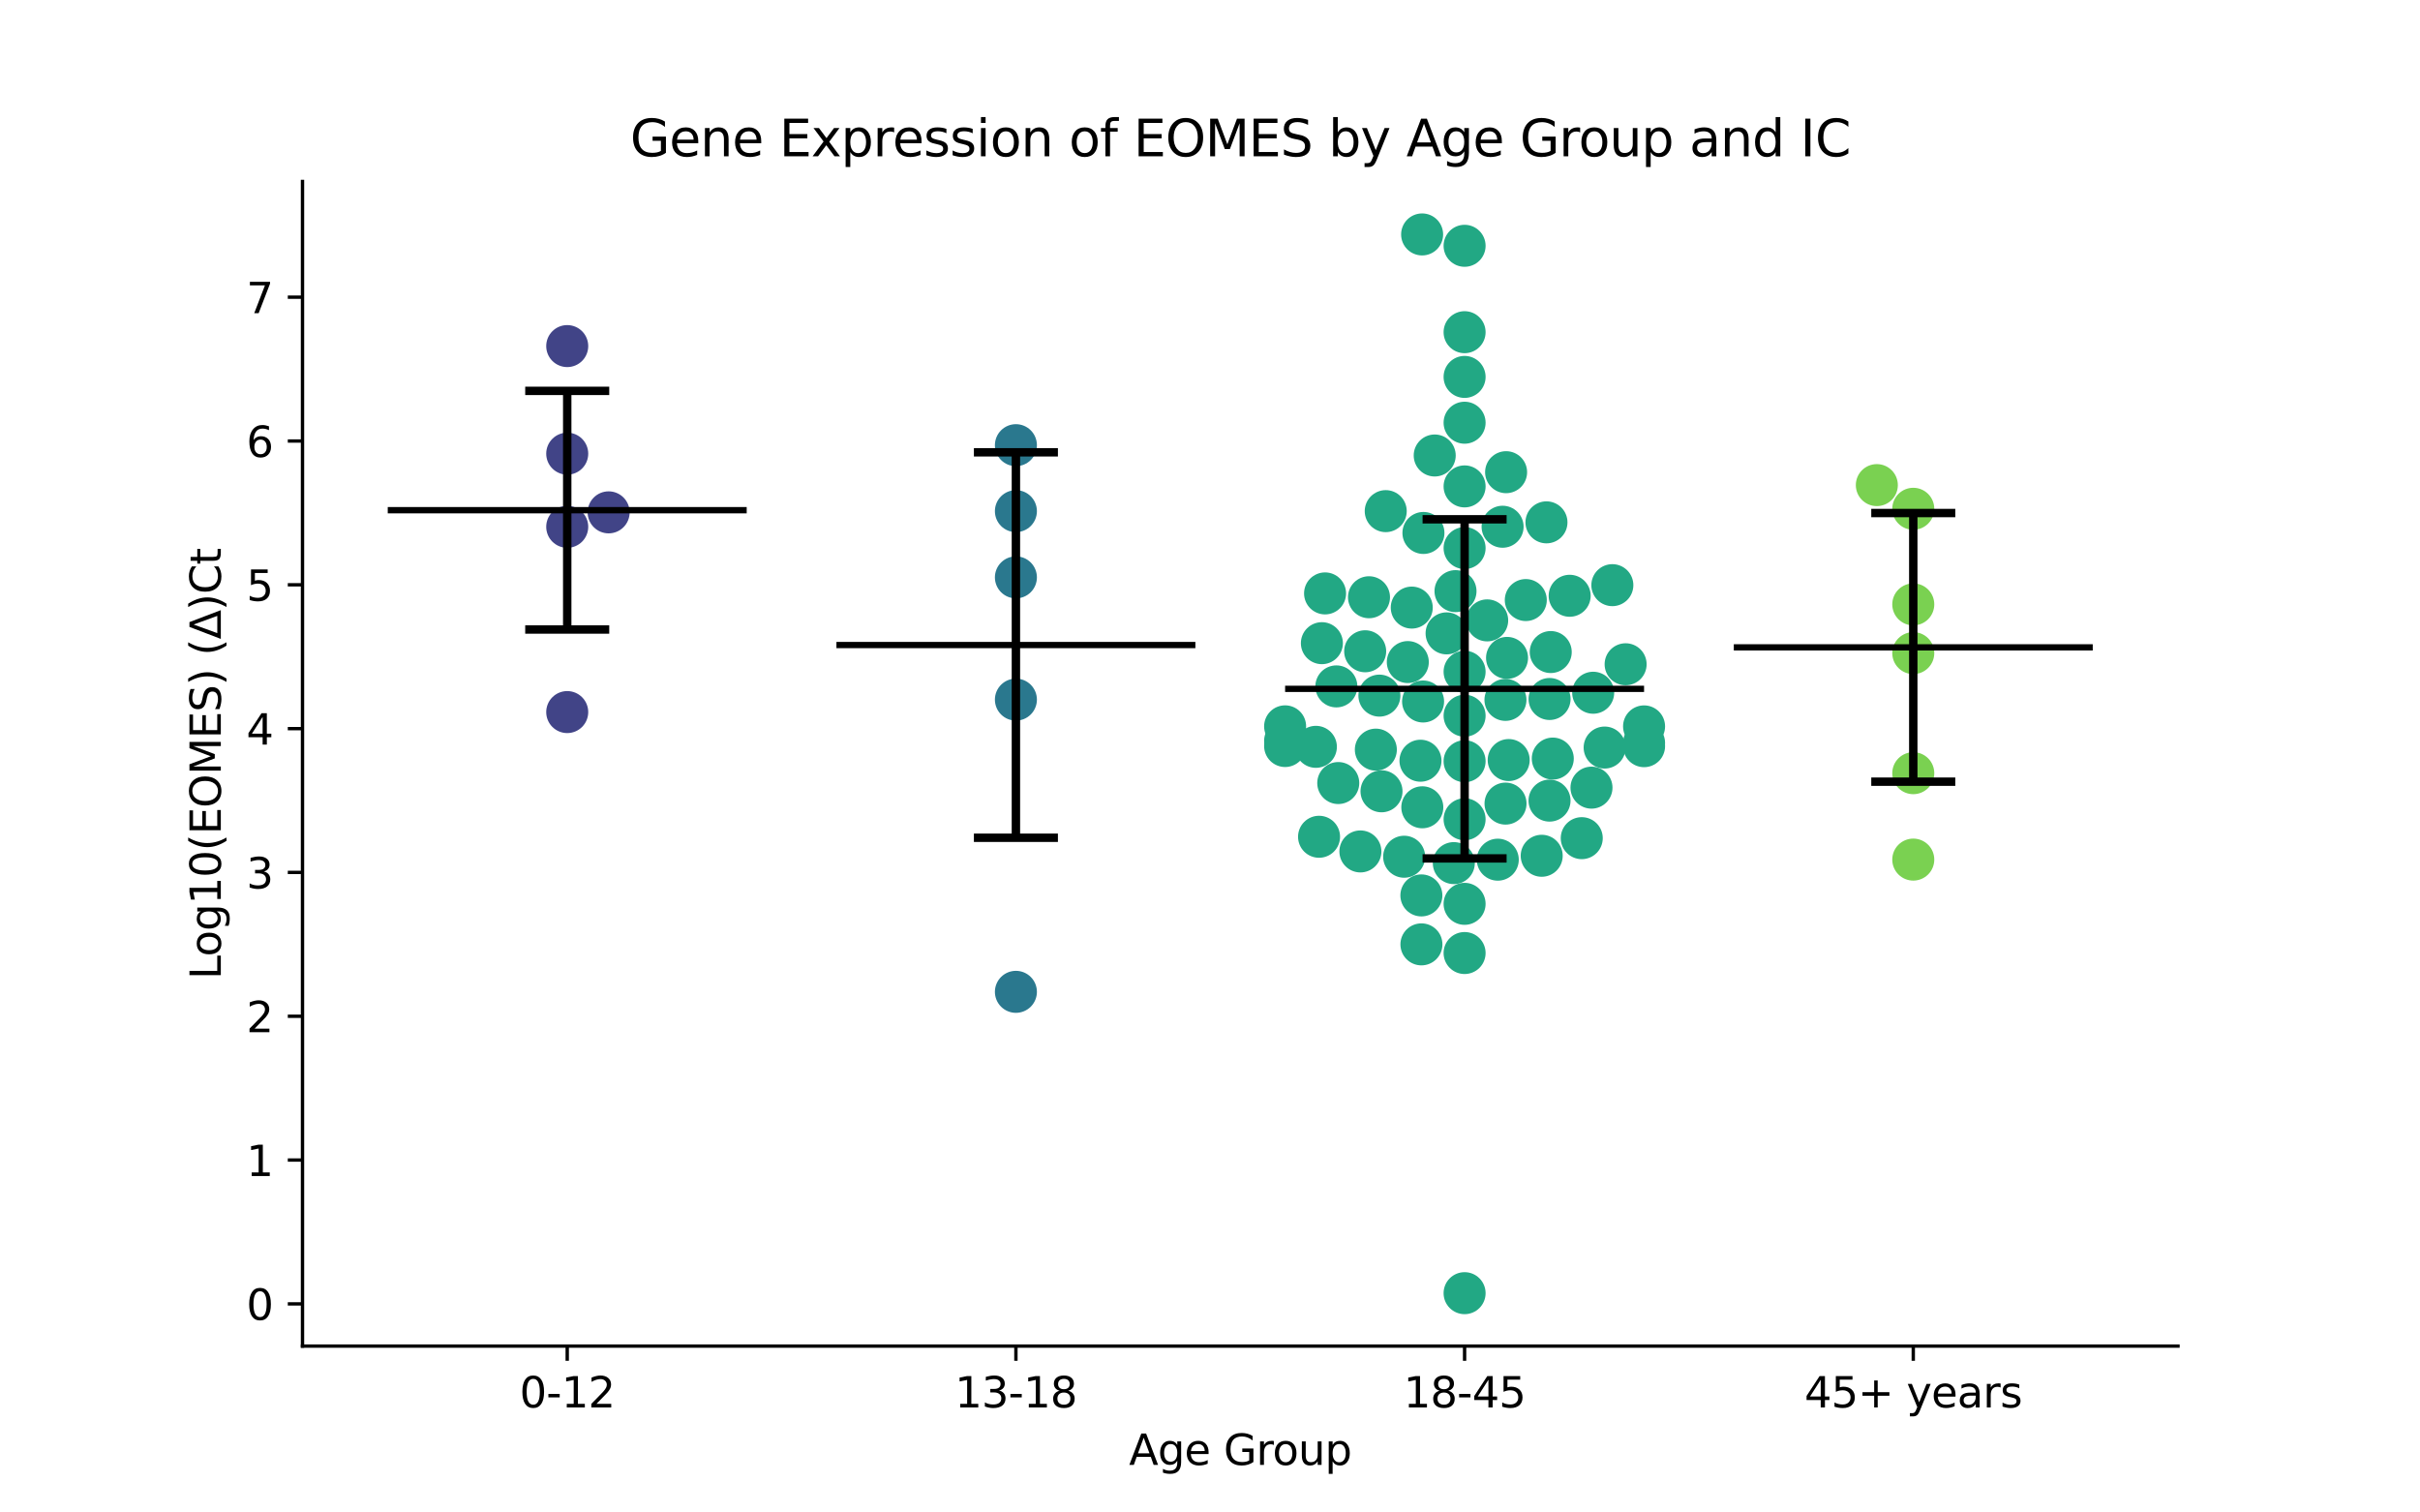 <?xml version="1.0" encoding="utf-8" standalone="no"?>
<!DOCTYPE svg PUBLIC "-//W3C//DTD SVG 1.1//EN"
  "http://www.w3.org/Graphics/SVG/1.1/DTD/svg11.dtd">
<svg xmlns:xlink="http://www.w3.org/1999/xlink" width="576pt" height="360pt" viewBox="0 0 576 360" xmlns="http://www.w3.org/2000/svg" version="1.1">
 <defs>
  <style type="text/css">*{stroke-linejoin: round; stroke-linecap: butt}</style>
 </defs>
 <g id="figure_1">
  <g id="patch_1">
   <path d="M 0 360 
L 576 360 
L 576 0 
L 0 0 
z
" style="fill: #ffffff"/>
  </g>
  <g id="axes_1">
   <g id="patch_2">
    <path d="M 72 320.4 
L 518.4 320.4 
L 518.4 43.2 
L 72 43.2 
z
" style="fill: #ffffff"/>
   </g>
   <g id="PathCollection_1">
    <defs>
     <path id="C0_0_a049fee195" d="M 0 5 
C 1.326 5 2.598 4.473 3.536 3.536 
C 4.473 2.598 5 1.326 5 -0 
C 5 -1.326 4.473 -2.598 3.536 -3.536 
C 2.598 -4.473 1.326 -5 0 -5 
C -1.326 -5 -2.598 -4.473 -3.536 -3.536 
C -4.473 -2.598 -5 -1.326 -5 0 
C -5 1.326 -4.473 2.598 -3.536 3.536 
C -2.598 4.473 -1.326 5 0 5 
z
"/>
    </defs>
    <g clip-path="url(#pa10b649078)">
     <use xlink:href="#C0_0_a049fee195" x="144.867" y="121.95" style="fill: #414487"/>
    </g>
    <g clip-path="url(#pa10b649078)">
     <use xlink:href="#C0_0_a049fee195" x="135.009" y="107.981" style="fill: #414487"/>
    </g>
    <g clip-path="url(#pa10b649078)">
     <use xlink:href="#C0_0_a049fee195" x="135.009" y="82.375" style="fill: #414487"/>
    </g>
    <g clip-path="url(#pa10b649078)">
     <use xlink:href="#C0_0_a049fee195" x="135.009" y="169.488" style="fill: #414487"/>
    </g>
    <g clip-path="url(#pa10b649078)">
     <use xlink:href="#C0_0_a049fee195" x="135.009" y="125.391" style="fill: #414487"/>
    </g>
   </g>
   <g id="PathCollection_2">
    <defs>
     <path id="C1_0_6b7a2c6173" d="M 0 5 
C 1.326 5 2.598 4.473 3.536 3.536 
C 4.473 2.598 5 1.326 5 -0 
C 5 -1.326 4.473 -2.598 3.536 -3.536 
C 2.598 -4.473 1.326 -5 0 -5 
C -1.326 -5 -2.598 -4.473 -3.536 -3.536 
C -4.473 -2.598 -5 -1.326 -5 0 
C -5 1.326 -4.473 2.598 -3.536 3.536 
C -2.598 4.473 -1.326 5 0 5 
z
"/>
    </defs>
    <g clip-path="url(#pa10b649078)">
     <use xlink:href="#C1_0_6b7a2c6173" x="241.803" y="236.076" style="fill: #2a788e"/>
    </g>
    <g clip-path="url(#pa10b649078)">
     <use xlink:href="#C1_0_6b7a2c6173" x="241.803" y="105.962" style="fill: #2a788e"/>
    </g>
    <g clip-path="url(#pa10b649078)">
     <use xlink:href="#C1_0_6b7a2c6173" x="241.803" y="166.522" style="fill: #2a788e"/>
    </g>
    <g clip-path="url(#pa10b649078)">
     <use xlink:href="#C1_0_6b7a2c6173" x="241.803" y="137.422" style="fill: #2a788e"/>
    </g>
    <g clip-path="url(#pa10b649078)">
     <use xlink:href="#C1_0_6b7a2c6173" x="241.803" y="121.663" style="fill: #2a788e"/>
    </g>
   </g>
   <g id="PathCollection_3">
    <defs>
     <path id="C2_0_55be8bdd2d" d="M 0 5 
C 1.326 5 2.598 4.473 3.536 3.536 
C 4.473 2.598 5 1.326 5 -0 
C 5 -1.326 4.473 -2.598 3.536 -3.536 
C 2.598 -4.473 1.326 -5 0 -5 
C -1.326 -5 -2.598 -4.473 -3.536 -3.536 
C -4.473 -2.598 -5 -1.326 -5 0 
C -5 1.326 -4.473 2.598 -3.536 3.536 
C -2.598 4.473 -1.326 5 0 5 
z
"/>
    </defs>
    <g clip-path="url(#pa10b649078)">
     <use xlink:href="#C2_0_55be8bdd2d" x="368.822" y="166.373" style="fill: #22a884"/>
    </g>
    <g clip-path="url(#pa10b649078)">
     <use xlink:href="#C2_0_55be8bdd2d" x="338.533" y="192.15" style="fill: #22a884"/>
    </g>
    <g clip-path="url(#pa10b649078)">
     <use xlink:href="#C2_0_55be8bdd2d" x="348.597" y="115.773" style="fill: #22a884"/>
    </g>
    <g clip-path="url(#pa10b649078)">
     <use xlink:href="#C2_0_55be8bdd2d" x="358.34" y="191.272" style="fill: #22a884"/>
    </g>
    <g clip-path="url(#pa10b649078)">
     <use xlink:href="#C2_0_55be8bdd2d" x="359.093" y="180.907" style="fill: #22a884"/>
    </g>
    <g clip-path="url(#pa10b649078)">
     <use xlink:href="#C2_0_55be8bdd2d" x="391.315" y="176.83" style="fill: #22a884"/>
    </g>
    <g clip-path="url(#pa10b649078)">
     <use xlink:href="#C2_0_55be8bdd2d" x="346.031" y="205.435" style="fill: #22a884"/>
    </g>
    <g clip-path="url(#pa10b649078)">
     <use xlink:href="#C2_0_55be8bdd2d" x="358.478" y="112.39" style="fill: #22a884"/>
    </g>
    <g clip-path="url(#pa10b649078)">
     <use xlink:href="#C2_0_55be8bdd2d" x="348.597" y="79.067" style="fill: #22a884"/>
    </g>
    <g clip-path="url(#pa10b649078)">
     <use xlink:href="#C2_0_55be8bdd2d" x="324.934" y="155.015" style="fill: #22a884"/>
    </g>
    <g clip-path="url(#pa10b649078)">
     <use xlink:href="#C2_0_55be8bdd2d" x="305.879" y="177.569" style="fill: #22a884"/>
    </g>
    <g clip-path="url(#pa10b649078)">
     <use xlink:href="#C2_0_55be8bdd2d" x="373.608" y="141.805" style="fill: #22a884"/>
    </g>
    <g clip-path="url(#pa10b649078)">
     <use xlink:href="#C2_0_55be8bdd2d" x="348.597" y="195" style="fill: #22a884"/>
    </g>
    <g clip-path="url(#pa10b649078)">
     <use xlink:href="#C2_0_55be8bdd2d" x="357.642" y="125.374" style="fill: #22a884"/>
    </g>
    <g clip-path="url(#pa10b649078)">
     <use xlink:href="#C2_0_55be8bdd2d" x="338.489" y="55.8" style="fill: #22a884"/>
    </g>
    <g clip-path="url(#pa10b649078)">
     <use xlink:href="#C2_0_55be8bdd2d" x="368.085" y="124.328" style="fill: #22a884"/>
    </g>
    <g clip-path="url(#pa10b649078)">
     <use xlink:href="#C2_0_55be8bdd2d" x="366.951" y="203.691" style="fill: #22a884"/>
    </g>
    <g clip-path="url(#pa10b649078)">
     <use xlink:href="#C2_0_55be8bdd2d" x="348.597" y="89.713" style="fill: #22a884"/>
    </g>
    <g clip-path="url(#pa10b649078)">
     <use xlink:href="#C2_0_55be8bdd2d" x="348.597" y="226.839" style="fill: #22a884"/>
    </g>
    <g clip-path="url(#pa10b649078)">
     <use xlink:href="#C2_0_55be8bdd2d" x="315.388" y="141.243" style="fill: #22a884"/>
    </g>
    <g clip-path="url(#pa10b649078)">
     <use xlink:href="#C2_0_55be8bdd2d" x="318.076" y="163.376" style="fill: #22a884"/>
    </g>
    <g clip-path="url(#pa10b649078)">
     <use xlink:href="#C2_0_55be8bdd2d" x="348.597" y="130.452" style="fill: #22a884"/>
    </g>
    <g clip-path="url(#pa10b649078)">
     <use xlink:href="#C2_0_55be8bdd2d" x="305.879" y="172.884" style="fill: #22a884"/>
    </g>
    <g clip-path="url(#pa10b649078)">
     <use xlink:href="#C2_0_55be8bdd2d" x="358.324" y="166.587" style="fill: #22a884"/>
    </g>
    <g clip-path="url(#pa10b649078)">
     <use xlink:href="#C2_0_55be8bdd2d" x="334.213" y="203.918" style="fill: #22a884"/>
    </g>
    <g clip-path="url(#pa10b649078)">
     <use xlink:href="#C2_0_55be8bdd2d" x="348.597" y="307.8" style="fill: #22a884"/>
    </g>
    <g clip-path="url(#pa10b649078)">
     <use xlink:href="#C2_0_55be8bdd2d" x="328.823" y="188.344" style="fill: #22a884"/>
    </g>
    <g clip-path="url(#pa10b649078)">
     <use xlink:href="#C2_0_55be8bdd2d" x="341.486" y="108.415" style="fill: #22a884"/>
    </g>
    <g clip-path="url(#pa10b649078)">
     <use xlink:href="#C2_0_55be8bdd2d" x="338.801" y="126.854" style="fill: #22a884"/>
    </g>
    <g clip-path="url(#pa10b649078)">
     <use xlink:href="#C2_0_55be8bdd2d" x="305.879" y="176.338" style="fill: #22a884"/>
    </g>
    <g clip-path="url(#pa10b649078)">
     <use xlink:href="#C2_0_55be8bdd2d" x="338.323" y="224.778" style="fill: #22a884"/>
    </g>
    <g clip-path="url(#pa10b649078)">
     <use xlink:href="#C2_0_55be8bdd2d" x="386.926" y="158.108" style="fill: #22a884"/>
    </g>
    <g clip-path="url(#pa10b649078)">
     <use xlink:href="#C2_0_55be8bdd2d" x="344.312" y="150.754" style="fill: #22a884"/>
    </g>
    <g clip-path="url(#pa10b649078)">
     <use xlink:href="#C2_0_55be8bdd2d" x="348.597" y="215.132" style="fill: #22a884"/>
    </g>
    <g clip-path="url(#pa10b649078)">
     <use xlink:href="#C2_0_55be8bdd2d" x="348.597" y="170.353" style="fill: #22a884"/>
    </g>
    <g clip-path="url(#pa10b649078)">
     <use xlink:href="#C2_0_55be8bdd2d" x="353.974" y="147.664" style="fill: #22a884"/>
    </g>
    <g clip-path="url(#pa10b649078)">
     <use xlink:href="#C2_0_55be8bdd2d" x="323.797" y="202.657" style="fill: #22a884"/>
    </g>
    <g clip-path="url(#pa10b649078)">
     <use xlink:href="#C2_0_55be8bdd2d" x="368.814" y="190.562" style="fill: #22a884"/>
    </g>
    <g clip-path="url(#pa10b649078)">
     <use xlink:href="#C2_0_55be8bdd2d" x="381.932" y="177.931" style="fill: #22a884"/>
    </g>
    <g clip-path="url(#pa10b649078)">
     <use xlink:href="#C2_0_55be8bdd2d" x="338.717" y="166.968" style="fill: #22a884"/>
    </g>
    <g clip-path="url(#pa10b649078)">
     <use xlink:href="#C2_0_55be8bdd2d" x="338.098" y="181.066" style="fill: #22a884"/>
    </g>
    <g clip-path="url(#pa10b649078)">
     <use xlink:href="#C2_0_55be8bdd2d" x="348.597" y="100.614" style="fill: #22a884"/>
    </g>
    <g clip-path="url(#pa10b649078)">
     <use xlink:href="#C2_0_55be8bdd2d" x="356.496" y="204.621" style="fill: #22a884"/>
    </g>
    <g clip-path="url(#pa10b649078)">
     <use xlink:href="#C2_0_55be8bdd2d" x="348.597" y="181.187" style="fill: #22a884"/>
    </g>
    <g clip-path="url(#pa10b649078)">
     <use xlink:href="#C2_0_55be8bdd2d" x="369.587" y="180.557" style="fill: #22a884"/>
    </g>
    <g clip-path="url(#pa10b649078)">
     <use xlink:href="#C2_0_55be8bdd2d" x="336.021" y="144.618" style="fill: #22a884"/>
    </g>
    <g clip-path="url(#pa10b649078)">
     <use xlink:href="#C2_0_55be8bdd2d" x="391.315" y="172.894" style="fill: #22a884"/>
    </g>
    <g clip-path="url(#pa10b649078)">
     <use xlink:href="#C2_0_55be8bdd2d" x="346.435" y="140.704" style="fill: #22a884"/>
    </g>
    <g clip-path="url(#pa10b649078)">
     <use xlink:href="#C2_0_55be8bdd2d" x="318.527" y="186.38" style="fill: #22a884"/>
    </g>
    <g clip-path="url(#pa10b649078)">
     <use xlink:href="#C2_0_55be8bdd2d" x="327.474" y="178.427" style="fill: #22a884"/>
    </g>
    <g clip-path="url(#pa10b649078)">
     <use xlink:href="#C2_0_55be8bdd2d" x="313.203" y="177.761" style="fill: #22a884"/>
    </g>
    <g clip-path="url(#pa10b649078)">
     <use xlink:href="#C2_0_55be8bdd2d" x="358.702" y="156.593" style="fill: #22a884"/>
    </g>
    <g clip-path="url(#pa10b649078)">
     <use xlink:href="#C2_0_55be8bdd2d" x="369.1" y="155.2" style="fill: #22a884"/>
    </g>
    <g clip-path="url(#pa10b649078)">
     <use xlink:href="#C2_0_55be8bdd2d" x="378.801" y="187.476" style="fill: #22a884"/>
    </g>
    <g clip-path="url(#pa10b649078)">
     <use xlink:href="#C2_0_55be8bdd2d" x="379.204" y="164.885" style="fill: #22a884"/>
    </g>
    <g clip-path="url(#pa10b649078)">
     <use xlink:href="#C2_0_55be8bdd2d" x="376.483" y="199.499" style="fill: #22a884"/>
    </g>
    <g clip-path="url(#pa10b649078)">
     <use xlink:href="#C2_0_55be8bdd2d" x="314.631" y="153.088" style="fill: #22a884"/>
    </g>
    <g clip-path="url(#pa10b649078)">
     <use xlink:href="#C2_0_55be8bdd2d" x="328.32" y="165.572" style="fill: #22a884"/>
    </g>
    <g clip-path="url(#pa10b649078)">
     <use xlink:href="#C2_0_55be8bdd2d" x="383.767" y="139.278" style="fill: #22a884"/>
    </g>
    <g clip-path="url(#pa10b649078)">
     <use xlink:href="#C2_0_55be8bdd2d" x="329.828" y="121.66" style="fill: #22a884"/>
    </g>
    <g clip-path="url(#pa10b649078)">
     <use xlink:href="#C2_0_55be8bdd2d" x="348.597" y="58.505" style="fill: #22a884"/>
    </g>
    <g clip-path="url(#pa10b649078)">
     <use xlink:href="#C2_0_55be8bdd2d" x="313.957" y="199.168" style="fill: #22a884"/>
    </g>
    <g clip-path="url(#pa10b649078)">
     <use xlink:href="#C2_0_55be8bdd2d" x="348.597" y="159.883" style="fill: #22a884"/>
    </g>
    <g clip-path="url(#pa10b649078)">
     <use xlink:href="#C2_0_55be8bdd2d" x="325.844" y="142.156" style="fill: #22a884"/>
    </g>
    <g clip-path="url(#pa10b649078)">
     <use xlink:href="#C2_0_55be8bdd2d" x="391.315" y="177.605" style="fill: #22a884"/>
    </g>
    <g clip-path="url(#pa10b649078)">
     <use xlink:href="#C2_0_55be8bdd2d" x="363.163" y="142.825" style="fill: #22a884"/>
    </g>
    <g clip-path="url(#pa10b649078)">
     <use xlink:href="#C2_0_55be8bdd2d" x="338.311" y="213.125" style="fill: #22a884"/>
    </g>
    <g clip-path="url(#pa10b649078)">
     <use xlink:href="#C2_0_55be8bdd2d" x="335.081" y="157.587" style="fill: #22a884"/>
    </g>
   </g>
   <g id="PathCollection_4">
    <defs>
     <path id="C3_0_9b6358bb86" d="M 0 5 
C 1.326 5 2.598 4.473 3.536 3.536 
C 4.473 2.598 5 1.326 5 -0 
C 5 -1.326 4.473 -2.598 3.536 -3.536 
C 2.598 -4.473 1.326 -5 0 -5 
C -1.326 -5 -2.598 -4.473 -3.536 -3.536 
C -4.473 -2.598 -5 -1.326 -5 0 
C -5 1.326 -4.473 2.598 -3.536 3.536 
C -2.598 4.473 -1.326 5 0 5 
z
"/>
    </defs>
    <g clip-path="url(#pa10b649078)">
     <use xlink:href="#C3_0_9b6358bb86" x="455.391" y="204.601" style="fill: #7ad151"/>
    </g>
    <g clip-path="url(#pa10b649078)">
     <use xlink:href="#C3_0_9b6358bb86" x="455.391" y="143.853" style="fill: #7ad151"/>
    </g>
    <g clip-path="url(#pa10b649078)">
     <use xlink:href="#C3_0_9b6358bb86" x="446.718" y="115.465" style="fill: #7ad151"/>
    </g>
    <g clip-path="url(#pa10b649078)">
     <use xlink:href="#C3_0_9b6358bb86" x="455.391" y="121.101" style="fill: #7ad151"/>
    </g>
    <g clip-path="url(#pa10b649078)">
     <use xlink:href="#C3_0_9b6358bb86" x="455.391" y="184.032" style="fill: #7ad151"/>
    </g>
    <g clip-path="url(#pa10b649078)">
     <use xlink:href="#C3_0_9b6358bb86" x="455.391" y="155.453" style="fill: #7ad151"/>
    </g>
   </g>
   <g id="matplotlib.axis_1">
    <g id="xtick_1">
     <g id="line2d_1">
      <defs>
       <path id="mff978f3d1d" d="M 0 0 
L 0 3.5 
" style="stroke: #000000; stroke-width: 0.8"/>
      </defs>
      <g>
       <use xlink:href="#mff978f3d1d" x="135.009" y="320.4" style="stroke: #000000; stroke-width: 0.8"/>
      </g>
     </g>
     <g id="text_1">
      <!-- 0-12 -->
      <g transform="translate(123.661 334.998) scale(0.1 -0.1)">
       <defs>
        <path id="DejaVuSans-30" d="M 2034 4250 
Q 1547 4250 1301 3770 
Q 1056 3291 1056 2328 
Q 1056 1369 1301 889 
Q 1547 409 2034 409 
Q 2525 409 2770 889 
Q 3016 1369 3016 2328 
Q 3016 3291 2770 3770 
Q 2525 4250 2034 4250 
z
M 2034 4750 
Q 2819 4750 3233 4129 
Q 3647 3509 3647 2328 
Q 3647 1150 3233 529 
Q 2819 -91 2034 -91 
Q 1250 -91 836 529 
Q 422 1150 422 2328 
Q 422 3509 836 4129 
Q 1250 4750 2034 4750 
z
" transform="scale(0.016)"/>
        <path id="DejaVuSans-2d" d="M 313 2009 
L 1997 2009 
L 1997 1497 
L 313 1497 
L 313 2009 
z
" transform="scale(0.016)"/>
        <path id="DejaVuSans-31" d="M 794 531 
L 1825 531 
L 1825 4091 
L 703 3866 
L 703 4441 
L 1819 4666 
L 2450 4666 
L 2450 531 
L 3481 531 
L 3481 0 
L 794 0 
L 794 531 
z
" transform="scale(0.016)"/>
        <path id="DejaVuSans-32" d="M 1228 531 
L 3431 531 
L 3431 0 
L 469 0 
L 469 531 
Q 828 903 1448 1529 
Q 2069 2156 2228 2338 
Q 2531 2678 2651 2914 
Q 2772 3150 2772 3378 
Q 2772 3750 2511 3984 
Q 2250 4219 1831 4219 
Q 1534 4219 1204 4116 
Q 875 4013 500 3803 
L 500 4441 
Q 881 4594 1212 4672 
Q 1544 4750 1819 4750 
Q 2544 4750 2975 4387 
Q 3406 4025 3406 3419 
Q 3406 3131 3298 2873 
Q 3191 2616 2906 2266 
Q 2828 2175 2409 1742 
Q 1991 1309 1228 531 
z
" transform="scale(0.016)"/>
       </defs>
       <use xlink:href="#DejaVuSans-30"/>
       <use xlink:href="#DejaVuSans-2d" x="63.623"/>
       <use xlink:href="#DejaVuSans-31" x="99.707"/>
       <use xlink:href="#DejaVuSans-32" x="163.33"/>
      </g>
     </g>
    </g>
    <g id="xtick_2">
     <g id="line2d_2">
      <g>
       <use xlink:href="#mff978f3d1d" x="241.803" y="320.4" style="stroke: #000000; stroke-width: 0.8"/>
      </g>
     </g>
     <g id="text_2">
      <!-- 13-18 -->
      <g transform="translate(227.274 334.998) scale(0.1 -0.1)">
       <defs>
        <path id="DejaVuSans-33" d="M 2597 2516 
Q 3050 2419 3304 2112 
Q 3559 1806 3559 1356 
Q 3559 666 3084 287 
Q 2609 -91 1734 -91 
Q 1441 -91 1130 -33 
Q 819 25 488 141 
L 488 750 
Q 750 597 1062 519 
Q 1375 441 1716 441 
Q 2309 441 2620 675 
Q 2931 909 2931 1356 
Q 2931 1769 2642 2001 
Q 2353 2234 1838 2234 
L 1294 2234 
L 1294 2753 
L 1863 2753 
Q 2328 2753 2575 2939 
Q 2822 3125 2822 3475 
Q 2822 3834 2567 4026 
Q 2313 4219 1838 4219 
Q 1578 4219 1281 4162 
Q 984 4106 628 3988 
L 628 4550 
Q 988 4650 1302 4700 
Q 1616 4750 1894 4750 
Q 2613 4750 3031 4423 
Q 3450 4097 3450 3541 
Q 3450 3153 3228 2886 
Q 3006 2619 2597 2516 
z
" transform="scale(0.016)"/>
        <path id="DejaVuSans-38" d="M 2034 2216 
Q 1584 2216 1326 1975 
Q 1069 1734 1069 1313 
Q 1069 891 1326 650 
Q 1584 409 2034 409 
Q 2484 409 2743 651 
Q 3003 894 3003 1313 
Q 3003 1734 2745 1975 
Q 2488 2216 2034 2216 
z
M 1403 2484 
Q 997 2584 770 2862 
Q 544 3141 544 3541 
Q 544 4100 942 4425 
Q 1341 4750 2034 4750 
Q 2731 4750 3128 4425 
Q 3525 4100 3525 3541 
Q 3525 3141 3298 2862 
Q 3072 2584 2669 2484 
Q 3125 2378 3379 2068 
Q 3634 1759 3634 1313 
Q 3634 634 3220 271 
Q 2806 -91 2034 -91 
Q 1263 -91 848 271 
Q 434 634 434 1313 
Q 434 1759 690 2068 
Q 947 2378 1403 2484 
z
M 1172 3481 
Q 1172 3119 1398 2916 
Q 1625 2713 2034 2713 
Q 2441 2713 2670 2916 
Q 2900 3119 2900 3481 
Q 2900 3844 2670 4047 
Q 2441 4250 2034 4250 
Q 1625 4250 1398 4047 
Q 1172 3844 1172 3481 
z
" transform="scale(0.016)"/>
       </defs>
       <use xlink:href="#DejaVuSans-31"/>
       <use xlink:href="#DejaVuSans-33" x="63.623"/>
       <use xlink:href="#DejaVuSans-2d" x="127.246"/>
       <use xlink:href="#DejaVuSans-31" x="163.33"/>
       <use xlink:href="#DejaVuSans-38" x="226.953"/>
      </g>
     </g>
    </g>
    <g id="xtick_3">
     <g id="line2d_3">
      <g>
       <use xlink:href="#mff978f3d1d" x="348.597" y="320.4" style="stroke: #000000; stroke-width: 0.8"/>
      </g>
     </g>
     <g id="text_3">
      <!-- 18-45 -->
      <g transform="translate(334.068 334.998) scale(0.1 -0.1)">
       <defs>
        <path id="DejaVuSans-34" d="M 2419 4116 
L 825 1625 
L 2419 1625 
L 2419 4116 
z
M 2253 4666 
L 3047 4666 
L 3047 1625 
L 3713 1625 
L 3713 1100 
L 3047 1100 
L 3047 0 
L 2419 0 
L 2419 1100 
L 313 1100 
L 313 1709 
L 2253 4666 
z
" transform="scale(0.016)"/>
        <path id="DejaVuSans-35" d="M 691 4666 
L 3169 4666 
L 3169 4134 
L 1269 4134 
L 1269 2991 
Q 1406 3038 1543 3061 
Q 1681 3084 1819 3084 
Q 2600 3084 3056 2656 
Q 3513 2228 3513 1497 
Q 3513 744 3044 326 
Q 2575 -91 1722 -91 
Q 1428 -91 1123 -41 
Q 819 9 494 109 
L 494 744 
Q 775 591 1075 516 
Q 1375 441 1709 441 
Q 2250 441 2565 725 
Q 2881 1009 2881 1497 
Q 2881 1984 2565 2268 
Q 2250 2553 1709 2553 
Q 1456 2553 1204 2497 
Q 953 2441 691 2322 
L 691 4666 
z
" transform="scale(0.016)"/>
       </defs>
       <use xlink:href="#DejaVuSans-31"/>
       <use xlink:href="#DejaVuSans-38" x="63.623"/>
       <use xlink:href="#DejaVuSans-2d" x="127.246"/>
       <use xlink:href="#DejaVuSans-34" x="163.33"/>
       <use xlink:href="#DejaVuSans-35" x="226.953"/>
      </g>
     </g>
    </g>
    <g id="xtick_4">
     <g id="line2d_4">
      <g>
       <use xlink:href="#mff978f3d1d" x="455.391" y="320.4" style="stroke: #000000; stroke-width: 0.8"/>
      </g>
     </g>
     <g id="text_4">
      <!-- 45+ years -->
      <g transform="translate(429.49 334.998) scale(0.1 -0.1)">
       <defs>
        <path id="DejaVuSans-2b" d="M 2944 4013 
L 2944 2272 
L 4684 2272 
L 4684 1741 
L 2944 1741 
L 2944 0 
L 2419 0 
L 2419 1741 
L 678 1741 
L 678 2272 
L 2419 2272 
L 2419 4013 
L 2944 4013 
z
" transform="scale(0.016)"/>
        <path id="DejaVuSans-20" transform="scale(0.016)"/>
        <path id="DejaVuSans-79" d="M 2059 -325 
Q 1816 -950 1584 -1140 
Q 1353 -1331 966 -1331 
L 506 -1331 
L 506 -850 
L 844 -850 
Q 1081 -850 1212 -737 
Q 1344 -625 1503 -206 
L 1606 56 
L 191 3500 
L 800 3500 
L 1894 763 
L 2988 3500 
L 3597 3500 
L 2059 -325 
z
" transform="scale(0.016)"/>
        <path id="DejaVuSans-65" d="M 3597 1894 
L 3597 1613 
L 953 1613 
Q 991 1019 1311 708 
Q 1631 397 2203 397 
Q 2534 397 2845 478 
Q 3156 559 3463 722 
L 3463 178 
Q 3153 47 2828 -22 
Q 2503 -91 2169 -91 
Q 1331 -91 842 396 
Q 353 884 353 1716 
Q 353 2575 817 3079 
Q 1281 3584 2069 3584 
Q 2775 3584 3186 3129 
Q 3597 2675 3597 1894 
z
M 3022 2063 
Q 3016 2534 2758 2815 
Q 2500 3097 2075 3097 
Q 1594 3097 1305 2825 
Q 1016 2553 972 2059 
L 3022 2063 
z
" transform="scale(0.016)"/>
        <path id="DejaVuSans-61" d="M 2194 1759 
Q 1497 1759 1228 1600 
Q 959 1441 959 1056 
Q 959 750 1161 570 
Q 1363 391 1709 391 
Q 2188 391 2477 730 
Q 2766 1069 2766 1631 
L 2766 1759 
L 2194 1759 
z
M 3341 1997 
L 3341 0 
L 2766 0 
L 2766 531 
Q 2569 213 2275 61 
Q 1981 -91 1556 -91 
Q 1019 -91 701 211 
Q 384 513 384 1019 
Q 384 1609 779 1909 
Q 1175 2209 1959 2209 
L 2766 2209 
L 2766 2266 
Q 2766 2663 2505 2880 
Q 2244 3097 1772 3097 
Q 1472 3097 1187 3025 
Q 903 2953 641 2809 
L 641 3341 
Q 956 3463 1253 3523 
Q 1550 3584 1831 3584 
Q 2591 3584 2966 3190 
Q 3341 2797 3341 1997 
z
" transform="scale(0.016)"/>
        <path id="DejaVuSans-72" d="M 2631 2963 
Q 2534 3019 2420 3045 
Q 2306 3072 2169 3072 
Q 1681 3072 1420 2755 
Q 1159 2438 1159 1844 
L 1159 0 
L 581 0 
L 581 3500 
L 1159 3500 
L 1159 2956 
Q 1341 3275 1631 3429 
Q 1922 3584 2338 3584 
Q 2397 3584 2469 3576 
Q 2541 3569 2628 3553 
L 2631 2963 
z
" transform="scale(0.016)"/>
        <path id="DejaVuSans-73" d="M 2834 3397 
L 2834 2853 
Q 2591 2978 2328 3040 
Q 2066 3103 1784 3103 
Q 1356 3103 1142 2972 
Q 928 2841 928 2578 
Q 928 2378 1081 2264 
Q 1234 2150 1697 2047 
L 1894 2003 
Q 2506 1872 2764 1633 
Q 3022 1394 3022 966 
Q 3022 478 2636 193 
Q 2250 -91 1575 -91 
Q 1294 -91 989 -36 
Q 684 19 347 128 
L 347 722 
Q 666 556 975 473 
Q 1284 391 1588 391 
Q 1994 391 2212 530 
Q 2431 669 2431 922 
Q 2431 1156 2273 1281 
Q 2116 1406 1581 1522 
L 1381 1569 
Q 847 1681 609 1914 
Q 372 2147 372 2553 
Q 372 3047 722 3315 
Q 1072 3584 1716 3584 
Q 2034 3584 2315 3537 
Q 2597 3491 2834 3397 
z
" transform="scale(0.016)"/>
       </defs>
       <use xlink:href="#DejaVuSans-34"/>
       <use xlink:href="#DejaVuSans-35" x="63.623"/>
       <use xlink:href="#DejaVuSans-2b" x="127.246"/>
       <use xlink:href="#DejaVuSans-20" x="211.035"/>
       <use xlink:href="#DejaVuSans-79" x="242.822"/>
       <use xlink:href="#DejaVuSans-65" x="302.002"/>
       <use xlink:href="#DejaVuSans-61" x="363.525"/>
       <use xlink:href="#DejaVuSans-72" x="424.805"/>
       <use xlink:href="#DejaVuSans-73" x="465.918"/>
      </g>
     </g>
    </g>
    <g id="text_5">
     <!-- Age Group -->
     <g transform="translate(268.72 348.677) scale(0.1 -0.1)">
      <defs>
       <path id="DejaVuSans-41" d="M 2188 4044 
L 1331 1722 
L 3047 1722 
L 2188 4044 
z
M 1831 4666 
L 2547 4666 
L 4325 0 
L 3669 0 
L 3244 1197 
L 1141 1197 
L 716 0 
L 50 0 
L 1831 4666 
z
" transform="scale(0.016)"/>
       <path id="DejaVuSans-67" d="M 2906 1791 
Q 2906 2416 2648 2759 
Q 2391 3103 1925 3103 
Q 1463 3103 1205 2759 
Q 947 2416 947 1791 
Q 947 1169 1205 825 
Q 1463 481 1925 481 
Q 2391 481 2648 825 
Q 2906 1169 2906 1791 
z
M 3481 434 
Q 3481 -459 3084 -895 
Q 2688 -1331 1869 -1331 
Q 1566 -1331 1297 -1286 
Q 1028 -1241 775 -1147 
L 775 -588 
Q 1028 -725 1275 -790 
Q 1522 -856 1778 -856 
Q 2344 -856 2625 -561 
Q 2906 -266 2906 331 
L 2906 616 
Q 2728 306 2450 153 
Q 2172 0 1784 0 
Q 1141 0 747 490 
Q 353 981 353 1791 
Q 353 2603 747 3093 
Q 1141 3584 1784 3584 
Q 2172 3584 2450 3431 
Q 2728 3278 2906 2969 
L 2906 3500 
L 3481 3500 
L 3481 434 
z
" transform="scale(0.016)"/>
       <path id="DejaVuSans-47" d="M 3809 666 
L 3809 1919 
L 2778 1919 
L 2778 2438 
L 4434 2438 
L 4434 434 
Q 4069 175 3628 42 
Q 3188 -91 2688 -91 
Q 1594 -91 976 548 
Q 359 1188 359 2328 
Q 359 3472 976 4111 
Q 1594 4750 2688 4750 
Q 3144 4750 3555 4637 
Q 3966 4525 4313 4306 
L 4313 3634 
Q 3963 3931 3569 4081 
Q 3175 4231 2741 4231 
Q 1884 4231 1454 3753 
Q 1025 3275 1025 2328 
Q 1025 1384 1454 906 
Q 1884 428 2741 428 
Q 3075 428 3337 486 
Q 3600 544 3809 666 
z
" transform="scale(0.016)"/>
       <path id="DejaVuSans-6f" d="M 1959 3097 
Q 1497 3097 1228 2736 
Q 959 2375 959 1747 
Q 959 1119 1226 758 
Q 1494 397 1959 397 
Q 2419 397 2687 759 
Q 2956 1122 2956 1747 
Q 2956 2369 2687 2733 
Q 2419 3097 1959 3097 
z
M 1959 3584 
Q 2709 3584 3137 3096 
Q 3566 2609 3566 1747 
Q 3566 888 3137 398 
Q 2709 -91 1959 -91 
Q 1206 -91 779 398 
Q 353 888 353 1747 
Q 353 2609 779 3096 
Q 1206 3584 1959 3584 
z
" transform="scale(0.016)"/>
       <path id="DejaVuSans-75" d="M 544 1381 
L 544 3500 
L 1119 3500 
L 1119 1403 
Q 1119 906 1312 657 
Q 1506 409 1894 409 
Q 2359 409 2629 706 
Q 2900 1003 2900 1516 
L 2900 3500 
L 3475 3500 
L 3475 0 
L 2900 0 
L 2900 538 
Q 2691 219 2414 64 
Q 2138 -91 1772 -91 
Q 1169 -91 856 284 
Q 544 659 544 1381 
z
M 1991 3584 
L 1991 3584 
z
" transform="scale(0.016)"/>
       <path id="DejaVuSans-70" d="M 1159 525 
L 1159 -1331 
L 581 -1331 
L 581 3500 
L 1159 3500 
L 1159 2969 
Q 1341 3281 1617 3432 
Q 1894 3584 2278 3584 
Q 2916 3584 3314 3078 
Q 3713 2572 3713 1747 
Q 3713 922 3314 415 
Q 2916 -91 2278 -91 
Q 1894 -91 1617 61 
Q 1341 213 1159 525 
z
M 3116 1747 
Q 3116 2381 2855 2742 
Q 2594 3103 2138 3103 
Q 1681 3103 1420 2742 
Q 1159 2381 1159 1747 
Q 1159 1113 1420 752 
Q 1681 391 2138 391 
Q 2594 391 2855 752 
Q 3116 1113 3116 1747 
z
" transform="scale(0.016)"/>
      </defs>
      <use xlink:href="#DejaVuSans-41"/>
      <use xlink:href="#DejaVuSans-67" x="68.408"/>
      <use xlink:href="#DejaVuSans-65" x="131.885"/>
      <use xlink:href="#DejaVuSans-20" x="193.408"/>
      <use xlink:href="#DejaVuSans-47" x="225.195"/>
      <use xlink:href="#DejaVuSans-72" x="302.686"/>
      <use xlink:href="#DejaVuSans-6f" x="341.549"/>
      <use xlink:href="#DejaVuSans-75" x="402.73"/>
      <use xlink:href="#DejaVuSans-70" x="466.109"/>
     </g>
    </g>
   </g>
   <g id="matplotlib.axis_2">
    <g id="ytick_1">
     <g id="line2d_5">
      <defs>
       <path id="m28591255b1" d="M 0 0 
L -3.5 0 
" style="stroke: #000000; stroke-width: 0.8"/>
      </defs>
      <g>
       <use xlink:href="#m28591255b1" x="72" y="310.346" style="stroke: #000000; stroke-width: 0.8"/>
      </g>
     </g>
     <g id="text_6">
      <!-- 0 -->
      <g transform="translate(58.638 314.145) scale(0.1 -0.1)">
       <use xlink:href="#DejaVuSans-30"/>
      </g>
     </g>
    </g>
    <g id="ytick_2">
     <g id="line2d_6">
      <g>
       <use xlink:href="#m28591255b1" x="72" y="276.116" style="stroke: #000000; stroke-width: 0.8"/>
      </g>
     </g>
     <g id="text_7">
      <!-- 1 -->
      <g transform="translate(58.638 279.915) scale(0.1 -0.1)">
       <use xlink:href="#DejaVuSans-31"/>
      </g>
     </g>
    </g>
    <g id="ytick_3">
     <g id="line2d_7">
      <g>
       <use xlink:href="#m28591255b1" x="72" y="241.887" style="stroke: #000000; stroke-width: 0.8"/>
      </g>
     </g>
     <g id="text_8">
      <!-- 2 -->
      <g transform="translate(58.638 245.686) scale(0.1 -0.1)">
       <use xlink:href="#DejaVuSans-32"/>
      </g>
     </g>
    </g>
    <g id="ytick_4">
     <g id="line2d_8">
      <g>
       <use xlink:href="#m28591255b1" x="72" y="207.657" style="stroke: #000000; stroke-width: 0.8"/>
      </g>
     </g>
     <g id="text_9">
      <!-- 3 -->
      <g transform="translate(58.638 211.456) scale(0.1 -0.1)">
       <use xlink:href="#DejaVuSans-33"/>
      </g>
     </g>
    </g>
    <g id="ytick_5">
     <g id="line2d_9">
      <g>
       <use xlink:href="#m28591255b1" x="72" y="173.427" style="stroke: #000000; stroke-width: 0.8"/>
      </g>
     </g>
     <g id="text_10">
      <!-- 4 -->
      <g transform="translate(58.638 177.226) scale(0.1 -0.1)">
       <use xlink:href="#DejaVuSans-34"/>
      </g>
     </g>
    </g>
    <g id="ytick_6">
     <g id="line2d_10">
      <g>
       <use xlink:href="#m28591255b1" x="72" y="139.198" style="stroke: #000000; stroke-width: 0.8"/>
      </g>
     </g>
     <g id="text_11">
      <!-- 5 -->
      <g transform="translate(58.638 142.997) scale(0.1 -0.1)">
       <use xlink:href="#DejaVuSans-35"/>
      </g>
     </g>
    </g>
    <g id="ytick_7">
     <g id="line2d_11">
      <g>
       <use xlink:href="#m28591255b1" x="72" y="104.968" style="stroke: #000000; stroke-width: 0.8"/>
      </g>
     </g>
     <g id="text_12">
      <!-- 6 -->
      <g transform="translate(58.638 108.767) scale(0.1 -0.1)">
       <defs>
        <path id="DejaVuSans-36" d="M 2113 2584 
Q 1688 2584 1439 2293 
Q 1191 2003 1191 1497 
Q 1191 994 1439 701 
Q 1688 409 2113 409 
Q 2538 409 2786 701 
Q 3034 994 3034 1497 
Q 3034 2003 2786 2293 
Q 2538 2584 2113 2584 
z
M 3366 4563 
L 3366 3988 
Q 3128 4100 2886 4159 
Q 2644 4219 2406 4219 
Q 1781 4219 1451 3797 
Q 1122 3375 1075 2522 
Q 1259 2794 1537 2939 
Q 1816 3084 2150 3084 
Q 2853 3084 3261 2657 
Q 3669 2231 3669 1497 
Q 3669 778 3244 343 
Q 2819 -91 2113 -91 
Q 1303 -91 875 529 
Q 447 1150 447 2328 
Q 447 3434 972 4092 
Q 1497 4750 2381 4750 
Q 2619 4750 2861 4703 
Q 3103 4656 3366 4563 
z
" transform="scale(0.016)"/>
       </defs>
       <use xlink:href="#DejaVuSans-36"/>
      </g>
     </g>
    </g>
    <g id="ytick_8">
     <g id="line2d_12">
      <g>
       <use xlink:href="#m28591255b1" x="72" y="70.738" style="stroke: #000000; stroke-width: 0.8"/>
      </g>
     </g>
     <g id="text_13">
      <!-- 7 -->
      <g transform="translate(58.638 74.537) scale(0.1 -0.1)">
       <defs>
        <path id="DejaVuSans-37" d="M 525 4666 
L 3525 4666 
L 3525 4397 
L 1831 0 
L 1172 0 
L 2766 4134 
L 525 4134 
L 525 4666 
z
" transform="scale(0.016)"/>
       </defs>
       <use xlink:href="#DejaVuSans-37"/>
      </g>
     </g>
    </g>
    <g id="text_14">
     <!-- Log10(EOMES) (Δ)Ct -->
     <g transform="translate(52.558 233.102) rotate(-90) scale(0.1 -0.1)">
      <defs>
       <path id="DejaVuSans-4c" d="M 628 4666 
L 1259 4666 
L 1259 531 
L 3531 531 
L 3531 0 
L 628 0 
L 628 4666 
z
" transform="scale(0.016)"/>
       <path id="DejaVuSans-28" d="M 1984 4856 
Q 1566 4138 1362 3434 
Q 1159 2731 1159 2009 
Q 1159 1288 1364 580 
Q 1569 -128 1984 -844 
L 1484 -844 
Q 1016 -109 783 600 
Q 550 1309 550 2009 
Q 550 2706 781 3412 
Q 1013 4119 1484 4856 
L 1984 4856 
z
" transform="scale(0.016)"/>
       <path id="DejaVuSans-45" d="M 628 4666 
L 3578 4666 
L 3578 4134 
L 1259 4134 
L 1259 2753 
L 3481 2753 
L 3481 2222 
L 1259 2222 
L 1259 531 
L 3634 531 
L 3634 0 
L 628 0 
L 628 4666 
z
" transform="scale(0.016)"/>
       <path id="DejaVuSans-4f" d="M 2522 4238 
Q 1834 4238 1429 3725 
Q 1025 3213 1025 2328 
Q 1025 1447 1429 934 
Q 1834 422 2522 422 
Q 3209 422 3611 934 
Q 4013 1447 4013 2328 
Q 4013 3213 3611 3725 
Q 3209 4238 2522 4238 
z
M 2522 4750 
Q 3503 4750 4090 4092 
Q 4678 3434 4678 2328 
Q 4678 1225 4090 567 
Q 3503 -91 2522 -91 
Q 1538 -91 948 565 
Q 359 1222 359 2328 
Q 359 3434 948 4092 
Q 1538 4750 2522 4750 
z
" transform="scale(0.016)"/>
       <path id="DejaVuSans-4d" d="M 628 4666 
L 1569 4666 
L 2759 1491 
L 3956 4666 
L 4897 4666 
L 4897 0 
L 4281 0 
L 4281 4097 
L 3078 897 
L 2444 897 
L 1241 4097 
L 1241 0 
L 628 0 
L 628 4666 
z
" transform="scale(0.016)"/>
       <path id="DejaVuSans-53" d="M 3425 4513 
L 3425 3897 
Q 3066 4069 2747 4153 
Q 2428 4238 2131 4238 
Q 1616 4238 1336 4038 
Q 1056 3838 1056 3469 
Q 1056 3159 1242 3001 
Q 1428 2844 1947 2747 
L 2328 2669 
Q 3034 2534 3370 2195 
Q 3706 1856 3706 1288 
Q 3706 609 3251 259 
Q 2797 -91 1919 -91 
Q 1588 -91 1214 -16 
Q 841 59 441 206 
L 441 856 
Q 825 641 1194 531 
Q 1563 422 1919 422 
Q 2459 422 2753 634 
Q 3047 847 3047 1241 
Q 3047 1584 2836 1778 
Q 2625 1972 2144 2069 
L 1759 2144 
Q 1053 2284 737 2584 
Q 422 2884 422 3419 
Q 422 4038 858 4394 
Q 1294 4750 2059 4750 
Q 2388 4750 2728 4690 
Q 3069 4631 3425 4513 
z
" transform="scale(0.016)"/>
       <path id="DejaVuSans-29" d="M 513 4856 
L 1013 4856 
Q 1481 4119 1714 3412 
Q 1947 2706 1947 2009 
Q 1947 1309 1714 600 
Q 1481 -109 1013 -844 
L 513 -844 
Q 928 -128 1133 580 
Q 1338 1288 1338 2009 
Q 1338 2731 1133 3434 
Q 928 4138 513 4856 
z
" transform="scale(0.016)"/>
       <path id="DejaVuSans-394" d="M 2188 4044 
L 906 525 
L 3472 525 
L 2188 4044 
z
M 50 0 
L 1831 4666 
L 2547 4666 
L 4325 0 
L 50 0 
z
" transform="scale(0.016)"/>
       <path id="DejaVuSans-43" d="M 4122 4306 
L 4122 3641 
Q 3803 3938 3442 4084 
Q 3081 4231 2675 4231 
Q 1875 4231 1450 3742 
Q 1025 3253 1025 2328 
Q 1025 1406 1450 917 
Q 1875 428 2675 428 
Q 3081 428 3442 575 
Q 3803 722 4122 1019 
L 4122 359 
Q 3791 134 3420 21 
Q 3050 -91 2638 -91 
Q 1578 -91 968 557 
Q 359 1206 359 2328 
Q 359 3453 968 4101 
Q 1578 4750 2638 4750 
Q 3056 4750 3426 4639 
Q 3797 4528 4122 4306 
z
" transform="scale(0.016)"/>
       <path id="DejaVuSans-74" d="M 1172 4494 
L 1172 3500 
L 2356 3500 
L 2356 3053 
L 1172 3053 
L 1172 1153 
Q 1172 725 1289 603 
Q 1406 481 1766 481 
L 2356 481 
L 2356 0 
L 1766 0 
Q 1100 0 847 248 
Q 594 497 594 1153 
L 594 3053 
L 172 3053 
L 172 3500 
L 594 3500 
L 594 4494 
L 1172 4494 
z
" transform="scale(0.016)"/>
      </defs>
      <use xlink:href="#DejaVuSans-4c"/>
      <use xlink:href="#DejaVuSans-6f" x="53.963"/>
      <use xlink:href="#DejaVuSans-67" x="115.145"/>
      <use xlink:href="#DejaVuSans-31" x="178.621"/>
      <use xlink:href="#DejaVuSans-30" x="242.244"/>
      <use xlink:href="#DejaVuSans-28" x="305.867"/>
      <use xlink:href="#DejaVuSans-45" x="344.881"/>
      <use xlink:href="#DejaVuSans-4f" x="408.064"/>
      <use xlink:href="#DejaVuSans-4d" x="486.775"/>
      <use xlink:href="#DejaVuSans-45" x="573.055"/>
      <use xlink:href="#DejaVuSans-53" x="636.238"/>
      <use xlink:href="#DejaVuSans-29" x="699.715"/>
      <use xlink:href="#DejaVuSans-20" x="738.729"/>
      <use xlink:href="#DejaVuSans-28" x="770.516"/>
      <use xlink:href="#DejaVuSans-394" x="809.529"/>
      <use xlink:href="#DejaVuSans-29" x="877.938"/>
      <use xlink:href="#DejaVuSans-43" x="916.951"/>
      <use xlink:href="#DejaVuSans-74" x="986.775"/>
     </g>
    </g>
   </g>
   <g id="LineCollection_1">
    <path d="M 135.009 149.833 
L 135.009 93.041 
" clip-path="url(#pa10b649078)" style="fill: none; stroke: #000000; stroke-width: 2"/>
   </g>
   <g id="line2d_13">
    <defs>
     <path id="mb1d24f479f" d="M 10 0 
L -10 -0 
" style="stroke: #000000; stroke-width: 2"/>
    </defs>
    <g clip-path="url(#pa10b649078)">
     <use xlink:href="#mb1d24f479f" x="135.009" y="149.833" style="stroke: #000000; stroke-width: 2"/>
    </g>
   </g>
   <g id="line2d_14">
    <g clip-path="url(#pa10b649078)">
     <use xlink:href="#mb1d24f479f" x="135.009" y="93.041" style="stroke: #000000; stroke-width: 2"/>
    </g>
   </g>
   <g id="LineCollection_2">
    <path d="M 92.291 121.437 
L 177.726 121.437 
" clip-path="url(#pa10b649078)" style="fill: none; stroke: #000000; stroke-width: 1.5"/>
   </g>
   <g id="LineCollection_3">
    <path d="M 241.803 199.399 
L 241.803 107.659 
" clip-path="url(#pa10b649078)" style="fill: none; stroke: #000000; stroke-width: 2"/>
   </g>
   <g id="line2d_15">
    <g clip-path="url(#pa10b649078)">
     <use xlink:href="#mb1d24f479f" x="241.803" y="199.399" style="stroke: #000000; stroke-width: 2"/>
    </g>
   </g>
   <g id="line2d_16">
    <g clip-path="url(#pa10b649078)">
     <use xlink:href="#mb1d24f479f" x="241.803" y="107.659" style="stroke: #000000; stroke-width: 2"/>
    </g>
   </g>
   <g id="LineCollection_4">
    <path d="M 199.085 153.529 
L 284.521 153.529 
" clip-path="url(#pa10b649078)" style="fill: none; stroke: #000000; stroke-width: 1.5"/>
   </g>
   <g id="LineCollection_5">
    <path d="M 348.597 204.315 
L 348.597 123.608 
" clip-path="url(#pa10b649078)" style="fill: none; stroke: #000000; stroke-width: 2"/>
   </g>
   <g id="line2d_17">
    <g clip-path="url(#pa10b649078)">
     <use xlink:href="#mb1d24f479f" x="348.597" y="204.315" style="stroke: #000000; stroke-width: 2"/>
    </g>
   </g>
   <g id="line2d_18">
    <g clip-path="url(#pa10b649078)">
     <use xlink:href="#mb1d24f479f" x="348.597" y="123.608" style="stroke: #000000; stroke-width: 2"/>
    </g>
   </g>
   <g id="LineCollection_6">
    <path d="M 305.879 163.962 
L 391.315 163.962 
" clip-path="url(#pa10b649078)" style="fill: none; stroke: #000000; stroke-width: 1.5"/>
   </g>
   <g id="LineCollection_7">
    <path d="M 455.391 186.06 
L 455.391 122.108 
" clip-path="url(#pa10b649078)" style="fill: none; stroke: #000000; stroke-width: 2"/>
   </g>
   <g id="line2d_19">
    <g clip-path="url(#pa10b649078)">
     <use xlink:href="#mb1d24f479f" x="455.391" y="186.06" style="stroke: #000000; stroke-width: 2"/>
    </g>
   </g>
   <g id="line2d_20">
    <g clip-path="url(#pa10b649078)">
     <use xlink:href="#mb1d24f479f" x="455.391" y="122.108" style="stroke: #000000; stroke-width: 2"/>
    </g>
   </g>
   <g id="LineCollection_8">
    <path d="M 412.674 154.084 
L 498.109 154.084 
" clip-path="url(#pa10b649078)" style="fill: none; stroke: #000000; stroke-width: 1.5"/>
   </g>
   <g id="patch_3">
    <path d="M 72 320.4 
L 72 43.2 
" style="fill: none; stroke: #000000; stroke-width: 0.8; stroke-linejoin: miter; stroke-linecap: square"/>
   </g>
   <g id="patch_4">
    <path d="M 72 320.4 
L 518.4 320.4 
" style="fill: none; stroke: #000000; stroke-width: 0.8; stroke-linejoin: miter; stroke-linecap: square"/>
   </g>
   <g id="text_15">
    <!-- Gene Expression of EOMES by Age Group and IC -->
    <g transform="translate(149.991 37.2) scale(0.12 -0.12)">
     <defs>
      <path id="DejaVuSans-6e" d="M 3513 2113 
L 3513 0 
L 2938 0 
L 2938 2094 
Q 2938 2591 2744 2837 
Q 2550 3084 2163 3084 
Q 1697 3084 1428 2787 
Q 1159 2491 1159 1978 
L 1159 0 
L 581 0 
L 581 3500 
L 1159 3500 
L 1159 2956 
Q 1366 3272 1645 3428 
Q 1925 3584 2291 3584 
Q 2894 3584 3203 3211 
Q 3513 2838 3513 2113 
z
" transform="scale(0.016)"/>
      <path id="DejaVuSans-78" d="M 3513 3500 
L 2247 1797 
L 3578 0 
L 2900 0 
L 1881 1375 
L 863 0 
L 184 0 
L 1544 1831 
L 300 3500 
L 978 3500 
L 1906 2253 
L 2834 3500 
L 3513 3500 
z
" transform="scale(0.016)"/>
      <path id="DejaVuSans-69" d="M 603 3500 
L 1178 3500 
L 1178 0 
L 603 0 
L 603 3500 
z
M 603 4863 
L 1178 4863 
L 1178 4134 
L 603 4134 
L 603 4863 
z
" transform="scale(0.016)"/>
      <path id="DejaVuSans-66" d="M 2375 4863 
L 2375 4384 
L 1825 4384 
Q 1516 4384 1395 4259 
Q 1275 4134 1275 3809 
L 1275 3500 
L 2222 3500 
L 2222 3053 
L 1275 3053 
L 1275 0 
L 697 0 
L 697 3053 
L 147 3053 
L 147 3500 
L 697 3500 
L 697 3744 
Q 697 4328 969 4595 
Q 1241 4863 1831 4863 
L 2375 4863 
z
" transform="scale(0.016)"/>
      <path id="DejaVuSans-62" d="M 3116 1747 
Q 3116 2381 2855 2742 
Q 2594 3103 2138 3103 
Q 1681 3103 1420 2742 
Q 1159 2381 1159 1747 
Q 1159 1113 1420 752 
Q 1681 391 2138 391 
Q 2594 391 2855 752 
Q 3116 1113 3116 1747 
z
M 1159 2969 
Q 1341 3281 1617 3432 
Q 1894 3584 2278 3584 
Q 2916 3584 3314 3078 
Q 3713 2572 3713 1747 
Q 3713 922 3314 415 
Q 2916 -91 2278 -91 
Q 1894 -91 1617 61 
Q 1341 213 1159 525 
L 1159 0 
L 581 0 
L 581 4863 
L 1159 4863 
L 1159 2969 
z
" transform="scale(0.016)"/>
      <path id="DejaVuSans-64" d="M 2906 2969 
L 2906 4863 
L 3481 4863 
L 3481 0 
L 2906 0 
L 2906 525 
Q 2725 213 2448 61 
Q 2172 -91 1784 -91 
Q 1150 -91 751 415 
Q 353 922 353 1747 
Q 353 2572 751 3078 
Q 1150 3584 1784 3584 
Q 2172 3584 2448 3432 
Q 2725 3281 2906 2969 
z
M 947 1747 
Q 947 1113 1208 752 
Q 1469 391 1925 391 
Q 2381 391 2643 752 
Q 2906 1113 2906 1747 
Q 2906 2381 2643 2742 
Q 2381 3103 1925 3103 
Q 1469 3103 1208 2742 
Q 947 2381 947 1747 
z
" transform="scale(0.016)"/>
      <path id="DejaVuSans-49" d="M 628 4666 
L 1259 4666 
L 1259 0 
L 628 0 
L 628 4666 
z
" transform="scale(0.016)"/>
     </defs>
     <use xlink:href="#DejaVuSans-47"/>
     <use xlink:href="#DejaVuSans-65" x="77.49"/>
     <use xlink:href="#DejaVuSans-6e" x="139.014"/>
     <use xlink:href="#DejaVuSans-65" x="202.393"/>
     <use xlink:href="#DejaVuSans-20" x="263.916"/>
     <use xlink:href="#DejaVuSans-45" x="295.703"/>
     <use xlink:href="#DejaVuSans-78" x="358.887"/>
     <use xlink:href="#DejaVuSans-70" x="418.066"/>
     <use xlink:href="#DejaVuSans-72" x="481.543"/>
     <use xlink:href="#DejaVuSans-65" x="520.406"/>
     <use xlink:href="#DejaVuSans-73" x="581.93"/>
     <use xlink:href="#DejaVuSans-73" x="634.029"/>
     <use xlink:href="#DejaVuSans-69" x="686.129"/>
     <use xlink:href="#DejaVuSans-6f" x="713.912"/>
     <use xlink:href="#DejaVuSans-6e" x="775.094"/>
     <use xlink:href="#DejaVuSans-20" x="838.473"/>
     <use xlink:href="#DejaVuSans-6f" x="870.26"/>
     <use xlink:href="#DejaVuSans-66" x="931.441"/>
     <use xlink:href="#DejaVuSans-20" x="966.646"/>
     <use xlink:href="#DejaVuSans-45" x="998.434"/>
     <use xlink:href="#DejaVuSans-4f" x="1061.617"/>
     <use xlink:href="#DejaVuSans-4d" x="1140.328"/>
     <use xlink:href="#DejaVuSans-45" x="1226.607"/>
     <use xlink:href="#DejaVuSans-53" x="1289.791"/>
     <use xlink:href="#DejaVuSans-20" x="1353.268"/>
     <use xlink:href="#DejaVuSans-62" x="1385.055"/>
     <use xlink:href="#DejaVuSans-79" x="1448.531"/>
     <use xlink:href="#DejaVuSans-20" x="1507.711"/>
     <use xlink:href="#DejaVuSans-41" x="1539.498"/>
     <use xlink:href="#DejaVuSans-67" x="1607.906"/>
     <use xlink:href="#DejaVuSans-65" x="1671.383"/>
     <use xlink:href="#DejaVuSans-20" x="1732.906"/>
     <use xlink:href="#DejaVuSans-47" x="1764.693"/>
     <use xlink:href="#DejaVuSans-72" x="1842.184"/>
     <use xlink:href="#DejaVuSans-6f" x="1881.047"/>
     <use xlink:href="#DejaVuSans-75" x="1942.229"/>
     <use xlink:href="#DejaVuSans-70" x="2005.607"/>
     <use xlink:href="#DejaVuSans-20" x="2069.084"/>
     <use xlink:href="#DejaVuSans-61" x="2100.871"/>
     <use xlink:href="#DejaVuSans-6e" x="2162.15"/>
     <use xlink:href="#DejaVuSans-64" x="2225.529"/>
     <use xlink:href="#DejaVuSans-20" x="2289.006"/>
     <use xlink:href="#DejaVuSans-49" x="2320.793"/>
     <use xlink:href="#DejaVuSans-43" x="2350.285"/>
    </g>
   </g>
  </g>
 </g>
 <defs>
  <clipPath id="pa10b649078">
   <rect x="72" y="43.2" width="446.4" height="277.2"/>
  </clipPath>
 </defs>
</svg>
